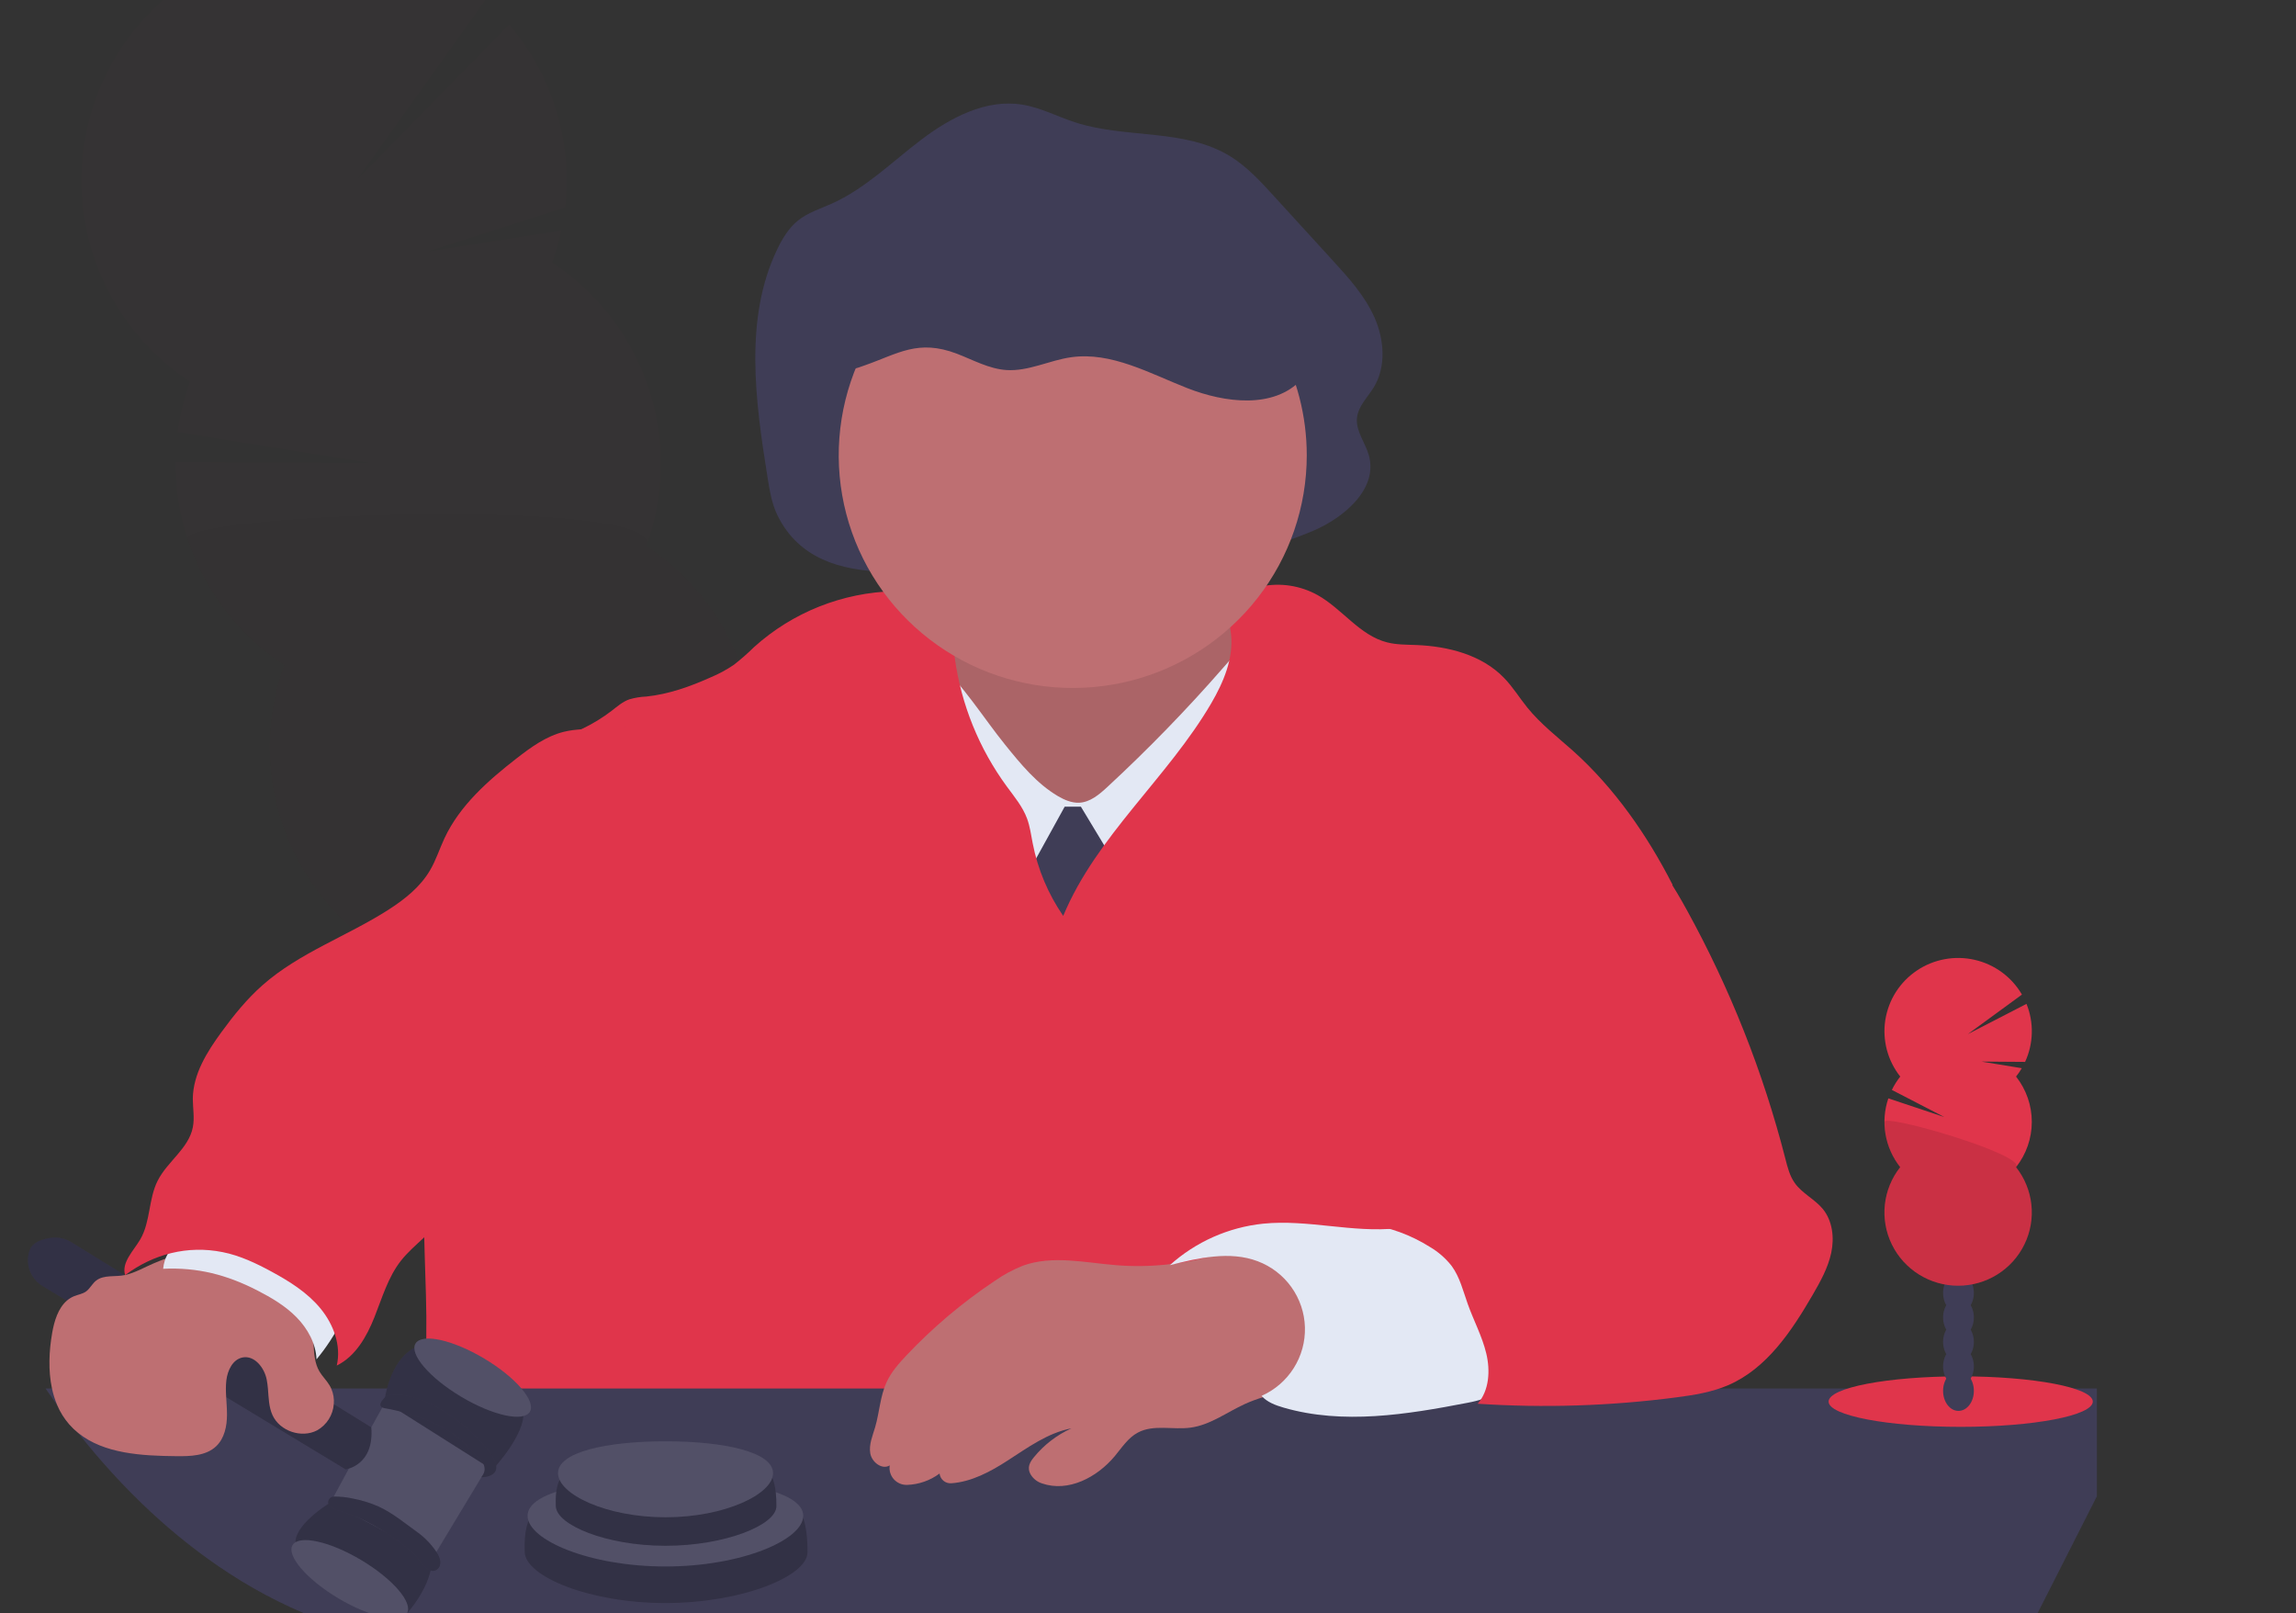 <svg width="232" height="163" viewBox="0 0 232 163" fill="none" xmlns="http://www.w3.org/2000/svg">
<rect x="0" y="0" width="232" height="163" fill="#333333" stroke="none"/>
<g clip-path="url(#clip0)">
<g opacity="0.1">
<path opacity="0.1" d="M60.614 117.961C60.686 118.168 60.761 118.368 60.848 118.564C62.391 117.361 63.887 116.12 65.334 114.839C66.198 114.456 66.914 113.802 67.37 112.977C67.787 112.586 68.201 112.186 68.611 111.788C68.434 111.59 68.244 111.404 68.042 111.231C66.656 110.023 64.942 109.516 63.376 110.03C61.81 110.545 60.74 111.967 60.349 113.755C60.058 115.155 60.15 116.607 60.614 117.961Z" fill="#3F3D56"/>
<path opacity="0.1" d="M58.043 110.227C58.481 111.585 59.276 112.802 60.344 113.753C61.73 114.957 63.442 115.466 65.01 114.95C65.118 114.912 65.221 114.873 65.329 114.831C66.194 114.448 66.909 113.794 67.366 112.969C67.68 112.425 67.907 111.836 68.038 111.223C68.308 109.823 68.214 108.377 67.763 107.023C67.312 105.669 66.52 104.453 65.462 103.49C64.074 102.282 62.362 101.775 60.796 102.289C59.23 102.803 58.16 104.226 57.769 106.013C57.48 107.417 57.575 108.872 58.043 110.227Z" fill="#3F3D56"/>
<path opacity="0.1" d="M62.43 107.232C65.115 106.35 66.35 102.802 65.188 99.307C64.026 95.812 60.908 93.695 58.223 94.577C55.538 95.459 54.303 99.008 55.465 102.502C56.626 105.997 59.745 108.115 62.43 107.232Z" fill="#3F3D56"/>
<path opacity="0.1" d="M59.86 99.5C62.545 98.618 63.78 95.069 62.618 91.574C61.456 88.08 58.338 85.962 55.653 86.844C52.968 87.727 51.733 91.275 52.895 94.77C54.056 98.264 57.175 100.382 59.86 99.5Z" fill="#3F3D56"/>
<path opacity="0.1" d="M57.289 91.768C59.974 90.886 61.209 87.338 60.047 83.843C58.885 80.348 55.767 78.23 53.082 79.113C50.397 79.995 49.162 83.543 50.324 87.038C51.486 90.533 54.604 92.65 57.289 91.768Z" fill="#3F3D56"/>
<path opacity="0.1" d="M55.793 26.532C56.179 25.473 56.492 24.389 56.729 23.287L43.263 25.401L57.111 20.962C57.482 17.66 57.172 14.317 56.199 11.138C55.226 7.959 53.612 5.01 51.455 2.472L36.101 18.124L49.038 0.014C46.523 -2.209 43.573 -3.894 40.373 -4.935C37.174 -5.976 33.793 -6.351 30.442 -6.036C27.091 -5.722 23.84 -4.725 20.893 -3.107C17.946 -1.489 15.366 0.714 13.312 3.366C11.259 6.019 9.777 9.063 8.958 12.309C8.139 15.556 8.002 18.935 8.553 22.236C9.105 25.538 10.335 28.692 12.166 31.5C13.996 34.309 16.389 36.713 19.195 38.562C18.594 40.211 18.174 41.919 17.942 43.658L37.374 46.772L17.734 46.684C17.706 50.74 18.695 54.739 20.613 58.32C22.53 61.9 25.316 64.949 28.717 67.189C27.151 71.492 26.835 76.145 27.804 80.618C28.773 85.091 30.988 89.203 34.197 92.483C37.405 95.763 41.477 98.079 45.947 99.166C50.417 100.254 55.105 100.069 59.474 98.632C63.843 97.196 67.718 94.566 70.655 91.044C73.592 87.521 75.473 83.248 76.082 78.713C76.692 74.178 76.005 69.564 74.102 65.398C72.198 61.233 69.154 57.684 65.317 55.157C67.191 50.015 67.271 44.396 65.544 39.203C63.818 34.01 60.386 29.545 55.8 26.525L55.793 26.532Z" fill="#E0354B"/>
<path opacity="0.1" d="M18.961 54.524C20.68 59.719 24.112 64.185 28.703 67.199C27.14 71.501 26.827 76.154 27.798 80.625C28.769 85.097 30.986 89.206 34.195 92.484C37.404 95.762 41.476 98.076 45.945 99.162C50.414 100.248 55.1 100.063 59.468 98.626C63.836 97.189 67.71 94.56 70.646 91.039C73.582 87.517 75.463 83.245 76.073 78.711C76.683 74.177 75.998 69.564 74.096 65.399C72.194 61.234 69.152 57.685 65.317 55.157C67.122 50.192 18.104 51.915 18.961 54.524Z" fill="black"/>
</g>
<path d="M78.573 52.09C77.99 50.907 77.772 49.574 77.562 48.265C76.326 40.542 75.169 32.203 78.526 25.204C79.055 24.103 79.697 23.032 80.633 22.28C81.635 21.477 82.879 21.095 84.04 20.574C87.411 19.066 90.127 16.358 93.091 14.112C96.055 11.866 99.632 9.992 103.264 10.565C105.137 10.86 106.869 11.791 108.686 12.376C113.818 14.028 119.741 12.95 124.351 15.816C126.016 16.852 127.374 18.33 128.708 19.792L134.662 26.31C136.275 28.074 137.919 29.883 138.895 32.094C139.871 34.306 140.077 37.031 138.834 39.094C138.209 40.134 137.221 41.035 137.113 42.257C136.996 43.584 137.965 44.725 138.319 46.005C139.256 49.387 135.821 52.29 132.689 53.626C123.223 57.653 112.809 57.19 102.788 57.025C95.327 56.897 82.876 60.791 78.573 52.09Z" fill="#3F3D56"/>
<path d="M95.406 68.829C94.749 70.39 93.335 71.494 91.937 72.465C90.539 73.435 89.048 74.359 87.364 74.439C90.331 78.23 94.388 81.019 98.354 83.75C100.201 85.018 102.074 86.284 104.182 87.001C106.115 87.658 108.173 87.821 110.196 88.096C112.771 88.447 115.335 88.989 117.922 88.882C122.532 88.691 126.941 86.38 129.998 82.944C133.056 79.508 134.807 75.03 135.28 70.46C133.641 70.435 132.129 69.529 130.806 68.542C129.188 67.339 127.671 65.947 126.627 64.227C125.496 62.364 124.988 60.204 124.473 58.088C119.015 57.925 113.558 57.765 108.098 57.869C106.111 57.907 104.118 57.983 102.18 58.475C100.332 58.94 96.474 60.141 95.348 61.796C94.699 62.751 95.348 63.733 95.582 64.762C95.882 66.114 95.957 67.527 95.406 68.829Z" fill="#BE6F72"/>
<path opacity="0.1" d="M95.406 68.829C94.749 70.39 93.335 71.494 91.937 72.465C90.539 73.435 89.048 74.359 87.364 74.439C90.331 78.23 94.388 81.019 98.354 83.75C100.201 85.018 102.074 86.284 104.182 87.001C106.115 87.658 108.173 87.821 110.196 88.096C112.771 88.447 115.335 88.989 117.922 88.882C122.532 88.691 126.941 86.38 129.998 82.944C133.056 79.508 134.807 75.03 135.28 70.46C133.641 70.435 132.129 69.529 130.806 68.542C129.188 67.339 127.671 65.947 126.627 64.227C125.496 62.364 124.988 60.204 124.473 58.088C119.015 57.925 113.558 57.765 108.098 57.869C106.111 57.907 104.118 57.983 102.18 58.475C100.332 58.94 96.474 60.141 95.348 61.796C94.699 62.751 95.348 63.733 95.582 64.762C95.882 66.114 95.957 67.527 95.406 68.829Z" fill="black"/>
<path d="M101.58 75.26C103.142 77.19 104.75 79.159 106.89 80.425C107.544 80.809 108.274 81.124 109.033 81.098C110.156 81.052 111.086 80.256 111.91 79.492C116.025 75.684 119.932 71.66 123.616 67.439C124.77 66.114 125.957 64.734 127.538 63.963C128.966 76.775 129.338 89.681 128.652 102.553C128.659 102.796 128.603 103.037 128.488 103.252C128.242 103.622 127.727 103.675 127.28 103.692C114.064 104.185 100.319 104.581 88.214 99.269C89.055 96.79 88.917 94.108 88.999 91.492C89.132 87.202 89.881 82.953 90.916 78.794C91.424 76.752 92.002 74.729 92.616 72.718C93.126 71.033 93.515 68.063 94.655 66.789C97.277 69.117 99.377 72.537 101.58 75.26Z" fill="#E3E8F4"/>
<path d="M107.581 81.498H109.22L113.434 88.481L108.986 99.422L103.601 88.714L107.581 81.498Z" fill="#3F3D56"/>
<path d="M107.433 92.532C105.91 90.321 104.859 87.822 104.348 85.19C104.184 84.348 104.074 83.489 103.774 82.683C103.329 81.489 102.491 80.488 101.735 79.457C98.931 75.632 97.125 71.176 96.479 66.487C96.188 64.359 95.994 61.922 94.266 60.635C93.18 59.827 91.733 59.704 90.375 59.727C85.123 59.857 80.094 61.859 76.201 65.367C75.554 66.005 74.87 66.605 74.153 67.164C73.418 67.664 72.633 68.088 71.812 68.43C69.737 69.362 67.569 70.134 65.31 70.37C64.729 70.394 64.154 70.488 63.596 70.651C62.922 70.884 62.367 71.375 61.798 71.815C59.981 73.207 57.893 74.209 55.666 74.757C52.524 82.012 50.094 89.551 48.409 97.269C47.985 99.189 47.605 101.124 47.027 103.005C46.229 105.612 45.053 108.098 44.269 110.71C41.151 121.103 44.426 132.426 42.326 143.066L154.953 143.219C153.184 140.489 153.821 137.021 153.668 133.776C153.525 130.787 152.762 127.865 152.233 124.918C151.348 119.991 151.121 114.967 151.03 109.962C150.992 107.849 150.99 105.666 151.811 103.717C153.354 100.06 157.357 98.13 161.148 96.89C162.961 96.299 164.866 95.758 166.299 94.495C167.767 93.189 168.53 91.27 168.999 89.373C166.444 84.369 163.125 79.597 158.931 75.842C157.356 74.445 155.672 73.135 154.343 71.501C153.532 70.502 152.86 69.389 151.966 68.475C149.728 66.163 146.347 65.293 143.126 65.165C142.131 65.125 141.122 65.144 140.157 64.897C137.39 64.198 135.627 61.51 133.133 60.118C131.398 59.155 129.373 58.846 127.428 59.247C126.023 59.538 124.585 60.367 124.269 61.745C124.094 62.52 124.309 63.321 124.391 64.11C124.644 66.538 123.63 68.917 122.403 71.031C117.995 78.575 110.786 84.462 107.433 92.532Z" fill="#E0354B"/>
<path d="M132.042 45.999C132.041 51.217 130.294 56.286 127.077 60.408C123.86 64.53 119.355 67.471 114.272 68.768C109.189 70.064 103.816 69.643 99.001 67.57C94.185 65.497 90.199 61.89 87.672 57.318C85.145 52.745 84.219 47.466 85.041 42.313C85.863 37.16 88.385 32.425 92.211 28.854C96.037 25.283 100.949 23.079 106.174 22.588C111.398 22.098 116.638 23.35 121.069 26.146C124.432 28.268 127.201 31.201 129.119 34.672C131.037 38.143 132.043 42.039 132.042 45.999Z" fill="#BE6F72"/>
<path d="M211.879 151.164V140.275H4.599C4.988 140.843 5.382 141.405 5.782 141.96C6.084 142.671 6.497 143.331 7.006 143.913C7.277 144.221 7.575 144.506 7.896 144.763C12.391 150.454 17.509 155.286 23.137 158.943C26.335 161.028 29.768 162.731 33.366 164.018H205.362L211.879 151.164Z" fill="#3F3D56"/>
<path d="M112.823 127.821C109.646 127.569 106.342 126.783 103.35 127.872C102.33 128.277 101.363 128.802 100.468 129.436C97.237 131.594 94.26 134.106 91.595 136.927C90.825 137.74 90.071 138.596 89.598 139.611C88.931 141.043 88.872 142.674 88.427 144.19C88.172 145.058 87.784 145.938 87.938 146.829C88.093 147.721 89.127 148.52 89.902 148.045C89.863 148.293 89.88 148.547 89.952 148.789C90.023 149.03 90.147 149.253 90.315 149.441C90.483 149.629 90.691 149.778 90.923 149.877C91.156 149.976 91.408 150.023 91.661 150.014C92.845 149.973 93.989 149.573 94.938 148.866C94.969 149.149 95.107 149.408 95.325 149.592C95.543 149.775 95.824 149.868 96.109 149.851C98.139 149.718 100.072 148.687 101.81 147.56C103.849 146.248 105.874 144.753 108.262 144.302C106.793 144.968 105.499 145.963 104.481 147.209C104.09 147.686 103.725 148.245 104.156 148.983C104.413 149.397 104.809 149.708 105.275 149.86C107.949 150.792 110.854 149.25 112.638 147.114C113.357 146.25 113.991 145.251 114.979 144.728C116.569 143.878 118.529 144.474 120.317 144.227C122.303 143.957 123.972 142.67 125.796 141.839C128.224 140.735 130.93 140.442 133.522 139.786C133.833 139.741 134.12 139.593 134.337 139.367C134.499 139.098 134.568 138.784 134.536 138.473C134.524 135.285 134.282 132.101 133.812 128.948C133.773 128.44 133.617 127.947 133.356 127.509C132.845 126.787 131.876 126.578 131.003 126.434C129.598 126.201 128.022 125.679 126.608 125.684C125.25 125.684 123.942 126.448 122.647 126.822C119.46 127.742 116.131 128.081 112.823 127.821Z" fill="#BE6F72"/>
<path d="M127.634 123.624C124.124 123.991 120.823 125.459 118.208 127.815C121.128 127.081 124.269 126.357 127.084 127.419C128.454 127.936 129.64 128.846 130.489 130.034C131.339 131.222 131.815 132.634 131.857 134.091C131.898 135.548 131.504 136.985 130.723 138.219C129.943 139.453 128.811 140.428 127.472 141.022C128.041 141.658 128.877 141.97 129.708 142.21C135.713 143.951 142.142 142.908 148.283 141.721C149.407 141.504 150.625 141.218 151.311 140.298C151.922 139.467 151.903 138.348 151.849 137.316C151.692 134.339 151.432 131.264 150.074 128.613C148.234 125.014 145.038 123.673 141.19 124.09C136.661 124.57 132.166 123.168 127.634 123.624Z" fill="#E3E8F4"/>
<path d="M165.843 85.484C167.784 87.32 169.183 89.639 170.469 91.976C174.823 99.888 178.16 108.314 180.401 117.055C180.621 117.914 180.839 118.796 181.354 119.52C182.102 120.57 183.373 121.15 184.19 122.141C185.171 123.347 185.361 125.046 185.039 126.564C184.714 128.082 183.946 129.467 183.166 130.81C181.032 134.483 178.515 138.275 174.599 139.953C172.96 140.652 171.168 140.94 169.397 141.171C162.74 142.042 156.013 142.258 149.314 141.816C150.484 140.466 150.596 138.473 150.182 136.739C149.768 135.005 148.904 133.415 148.309 131.736C147.841 130.426 147.511 129.029 146.689 127.903C146.083 127.129 145.337 126.476 144.488 125.977C142.56 124.761 140.392 123.97 138.129 123.659C139.808 122.356 141.983 121.922 144.029 121.331C146.076 120.74 148.215 119.832 149.288 118.003C149.932 116.906 150.11 115.605 150.196 114.339C150.458 110.528 150.01 106.702 148.876 103.054C148.122 100.626 147.054 98.088 147.705 95.635C148.038 94.397 148.784 93.307 149.517 92.264C150.946 90.216 152.425 88.118 154.509 86.736C156.306 85.542 158.444 84.981 160.584 84.832C162.188 84.727 164.625 84.341 165.843 85.484Z" fill="#E0354B"/>
<path d="M81.594 156.83C81.575 159.26 74.928 161.951 67.237 161.951C59.546 161.951 53.126 159.268 53.023 156.83C52.665 148.378 59.544 153.136 67.237 153.136C74.93 153.136 81.664 147.1 81.594 156.83Z" fill="#3F3D56"/>
<path opacity="0.2" d="M81.594 156.83C81.575 159.26 74.928 161.951 67.237 161.951C59.546 161.951 53.126 159.268 53.023 156.83C52.665 148.378 59.544 153.136 67.237 153.136C74.93 153.136 81.664 147.1 81.594 156.83Z" fill="black"/>
<path d="M81.165 153.136C81.165 155.569 74.928 158.257 67.237 158.257C59.546 158.257 53.309 155.575 53.309 153.136C53.309 150.696 59.544 149.444 67.237 149.444C74.93 149.444 81.165 150.706 81.165 153.136Z" fill="#3F3D56"/>
<path opacity="0.1" d="M81.165 153.136C81.165 155.569 74.928 158.257 67.237 158.257C59.546 158.257 53.309 155.575 53.309 153.136C53.309 150.696 59.544 149.444 67.237 149.444C74.93 149.444 81.165 150.706 81.165 153.136Z" fill="white"/>
<path d="M78.449 152.177C78.435 154.074 73.251 156.164 67.251 156.164C61.25 156.164 56.247 154.07 56.163 152.177C55.884 145.584 61.25 149.295 67.251 149.295C73.251 149.295 78.505 144.588 78.449 152.177Z" fill="#3F3D56"/>
<path opacity="0.2" d="M78.449 152.177C78.435 154.074 73.251 156.164 67.251 156.164C61.25 156.164 56.247 154.07 56.163 152.177C55.884 145.584 61.25 149.295 67.251 149.295C73.251 149.295 78.505 144.588 78.449 152.177Z" fill="black"/>
<path d="M78.114 148.828C78.114 150.948 73.251 153.286 67.251 153.286C61.25 153.286 56.385 150.958 56.385 148.828C56.385 146.698 61.25 145.611 67.251 145.611C73.251 145.611 78.114 146.705 78.114 148.828Z" fill="#3F3D56"/>
<path opacity="0.1" d="M78.114 148.828C78.114 150.948 73.251 153.286 67.251 153.286C61.25 153.286 56.385 150.958 56.385 148.828C56.385 146.698 61.25 145.611 67.251 145.611C73.251 145.611 78.114 146.705 78.114 148.828Z" fill="white"/>
<path d="M41.214 162.887C41.214 162.887 43.27 160.633 43.623 158.1C43.977 155.567 33.579 151.678 33.579 151.678C33.579 151.678 29.974 153.773 29.852 155.735C29.852 155.735 36.754 163.11 41.214 162.887Z" fill="#3F3D56"/>
<path opacity="0.2" d="M41.214 162.887C41.214 162.887 43.27 160.633 43.623 158.1C43.977 155.567 33.579 151.678 33.579 151.678C33.579 151.678 29.974 153.773 29.852 155.735C29.852 155.735 36.754 163.11 41.214 162.887Z" fill="black"/>
<path d="M41.12 162.988C41.763 161.924 39.697 159.518 36.506 157.614C33.316 155.709 30.208 155.029 29.565 156.095C28.922 157.159 30.988 159.565 34.179 161.469C37.37 163.373 40.477 164.054 41.12 162.988Z" fill="#3F3D56"/>
<path opacity="0.1" d="M41.12 162.988C41.763 161.924 39.697 159.518 36.506 157.614C33.316 155.709 30.208 155.029 29.565 156.095C28.922 157.159 30.988 159.565 34.179 161.469C37.37 163.373 40.477 164.054 41.12 162.988Z" fill="white"/>
<path d="M43.768 157.325L49.682 147.523L43.668 142.444L38.978 141.571L37.515 144.195L33.399 151.788L43.768 157.325Z" fill="#3F3D56"/>
<path opacity="0.1" d="M43.768 157.325L49.682 147.523L43.668 142.444L38.978 141.571L37.515 144.195L33.399 151.788L43.768 157.325Z" fill="white"/>
<path d="M49.762 148.489C49.762 148.489 53.756 144.269 52.731 141.988C51.705 139.707 46.29 135.135 42.841 135.831C39.393 136.527 38.84 141.583 38.84 141.583L49.762 148.489Z" fill="#3F3D56"/>
<path opacity="0.2" d="M49.762 148.489C49.762 148.489 53.756 144.269 52.731 141.988C51.705 139.707 46.29 135.135 42.841 135.831C39.393 136.527 38.84 141.583 38.84 141.583L49.762 148.489Z" fill="black"/>
<path d="M4.33 129.944L34.923 148.445C34.923 148.445 37.831 148.07 37.515 144.199L7.215 125.498C6.598 125.117 5.867 124.96 5.147 125.055C4.318 125.167 3.337 125.468 3.019 126.252C2.938 126.452 2.881 126.66 2.85 126.873C2.765 127.473 2.86 128.085 3.123 128.631C3.386 129.178 3.806 129.634 4.33 129.944Z" fill="#3F3D56"/>
<path opacity="0.2" d="M4.33 129.944L34.923 148.445C34.923 148.445 37.831 148.07 37.515 144.199L7.215 125.498C6.598 125.117 5.867 124.96 5.147 125.055C4.318 125.167 3.337 125.468 3.019 126.252C2.938 126.452 2.881 126.66 2.85 126.873C2.765 127.473 2.86 128.085 3.123 128.631C3.386 129.178 3.806 129.634 4.33 129.944Z" fill="black"/>
<path d="M43.764 158.707C43.923 158.697 44.076 158.639 44.199 158.537C44.323 158.436 44.41 158.297 44.45 158.144C44.599 157.619 44.325 157.117 44.037 156.698C43.523 155.951 42.881 155.297 42.141 154.77C40.896 153.875 39.687 152.864 38.278 152.21C37.462 151.849 36.608 151.581 35.731 151.412C35.074 151.261 34.401 151.188 33.727 151.193C33.607 151.196 33.491 151.235 33.395 151.305C33.298 151.376 33.225 151.474 33.186 151.586C33.146 151.698 33.142 151.82 33.174 151.935C33.206 152.05 33.272 152.152 33.364 152.228C33.675 152.434 34.023 152.579 34.389 152.657C36.213 153.19 37.901 154.113 39.481 155.164C40.333 155.708 41.13 156.332 41.862 157.026C42.349 157.505 42.972 158.725 43.764 158.707Z" fill="#3F3D56"/>
<path opacity="0.2" d="M43.764 158.707C43.923 158.697 44.076 158.639 44.199 158.537C44.323 158.436 44.41 158.297 44.45 158.144C44.599 157.619 44.325 157.117 44.037 156.698C43.523 155.951 42.881 155.297 42.141 154.77C40.896 153.875 39.687 152.864 38.278 152.21C37.462 151.849 36.608 151.581 35.731 151.412C35.074 151.261 34.401 151.188 33.727 151.193C33.607 151.196 33.491 151.235 33.395 151.305C33.298 151.376 33.225 151.474 33.186 151.586C33.146 151.698 33.142 151.82 33.174 151.935C33.206 152.05 33.272 152.152 33.364 152.228C33.675 152.434 34.023 152.579 34.389 152.657C36.213 153.19 37.901 154.113 39.481 155.164C40.333 155.708 41.13 156.332 41.862 157.026C42.349 157.505 42.972 158.725 43.764 158.707Z" fill="black"/>
<path d="M48.647 149.239C48.647 149.239 51.649 149.311 49.165 146.311C46.681 143.31 42.237 140.333 39.074 141.006C39.074 141.006 37.763 142.086 38.896 142.272C39.971 142.449 44.983 143.436 47.287 146.213C47.539 146.514 47.821 146.79 48.128 147.037C48.669 147.475 49.397 148.303 48.647 149.239Z" fill="#3F3D56"/>
<path opacity="0.2" d="M48.647 149.239C48.647 149.239 51.649 149.311 49.165 146.311C46.681 143.31 42.237 140.333 39.074 141.006C39.074 141.006 37.763 142.086 38.896 142.272C39.971 142.449 44.983 143.436 47.287 146.213C47.539 146.514 47.821 146.79 48.128 147.037C48.669 147.475 49.397 148.303 48.647 149.239Z" fill="black"/>
<path d="M53.54 142.628C54.183 141.563 52.117 139.157 48.927 137.252C45.736 135.349 42.628 134.668 41.986 135.733C41.343 136.798 43.408 139.205 46.599 141.109C49.79 143.013 52.898 143.693 53.54 142.628Z" fill="#3F3D56"/>
<path opacity="0.1" d="M53.54 142.628C54.183 141.563 52.117 139.157 48.927 137.252C45.736 135.349 42.628 134.668 41.986 135.733C41.343 136.798 43.408 139.205 46.599 141.109C49.79 143.013 52.898 143.693 53.54 142.628Z" fill="white"/>
<path d="M33.727 141.857C33.686 142.4 33.513 142.924 33.221 143.384C32.93 143.844 32.529 144.226 32.055 144.497C30.484 145.33 28.279 144.588 27.539 142.977C27.155 142.139 27.148 141.198 27.071 140.274C27.045 139.973 27.005 139.673 26.949 139.376C26.715 138.177 25.717 136.904 24.512 137.141C23.517 137.334 22.992 138.445 22.873 139.446C22.842 139.721 22.826 139.997 22.826 140.274C22.826 140.563 22.838 140.852 22.854 141.14C22.887 141.732 22.938 142.325 22.936 142.916C22.936 144.08 22.683 145.316 21.838 146.115C20.812 147.085 19.239 147.13 17.82 147.113C14.358 147.078 10.504 146.881 7.898 144.762C7.578 144.505 7.28 144.221 7.009 143.913C6.499 143.33 6.086 142.671 5.784 141.96C5.552 141.416 5.374 140.852 5.253 140.274C4.864 138.47 4.951 136.503 5.269 134.674C5.475 133.477 5.873 132.167 6.753 131.403C6.963 131.221 7.2 131.073 7.456 130.963C7.877 130.786 8.355 130.73 8.722 130.454C9.09 130.176 9.329 129.674 9.717 129.371C10.497 128.763 11.682 129.024 12.595 128.819H12.635L12.684 128.805C13.669 128.573 14.58 128.037 15.51 127.642C15.91 127.472 16.31 127.309 16.713 127.164C17.716 126.766 18.798 126.607 19.874 126.699C23.386 127.097 27.6 129.215 30.004 131.757C30.597 132.342 31.058 133.045 31.357 133.819C31.554 134.469 31.663 135.141 31.68 135.819C31.744 136.776 31.795 137.73 32.273 138.547C32.563 139.041 32.989 139.443 33.291 139.944C33.361 140.056 33.422 140.174 33.474 140.295C33.688 140.786 33.776 141.324 33.727 141.857Z" fill="#BE6F72"/>
<path d="M26.003 130.368C27.434 131.104 28.841 131.935 29.964 133.08C31.088 134.226 31.917 135.727 31.983 137.328C32.965 136.147 33.808 134.857 34.495 133.485C35.038 132.403 35.485 131.123 35.003 130.01C34.772 129.539 34.448 129.119 34.05 128.776C31.943 126.793 29.11 125.697 26.244 125.247C23.147 124.761 16.959 123.699 16.484 128.183C19.953 128.02 22.903 128.781 26.003 130.368Z" fill="#E3E8F4"/>
<path d="M64.38 73.044C62.089 74.029 59.406 73.333 56.982 73.929C55.194 74.369 53.655 75.484 52.204 76.613C49.31 78.861 46.459 81.375 44.911 84.688C44.405 85.773 44.045 86.925 43.438 87.947C42.457 89.614 40.891 90.854 39.259 91.904C35.09 94.576 30.248 96.248 26.537 99.52C24.95 100.917 23.613 102.574 22.369 104.281C20.909 106.283 19.511 108.517 19.483 110.989C19.483 111.958 19.675 112.94 19.483 113.892C19.071 116.022 16.907 117.344 15.931 119.286C14.995 121.136 15.217 123.422 14.175 125.21C13.492 126.374 12.253 127.538 12.644 128.823C15.514 126.679 18.965 125.796 22.477 126.495C24.235 126.841 25.877 127.621 27.45 128.476C29.274 129.467 31.072 130.594 32.39 132.2C33.708 133.806 34.497 135.943 34.029 137.957C35.928 137.026 37.051 135.038 37.831 133.082C38.611 131.127 39.205 129.039 40.5 127.384C41.167 126.53 41.996 125.82 42.785 125.077C47.166 120.95 50.324 115.736 53.424 110.589C56.62 105.285 59.815 99.978 63.009 94.667C63.894 93.194 64.783 91.711 65.422 90.119C67.57 84.765 66.179 78.512 64.38 73.044Z" fill="#E0354B"/>
<path d="M198.119 144.151C205.491 144.151 211.466 143.009 211.466 141.6C211.466 140.191 205.491 139.048 198.119 139.048C190.746 139.048 184.772 140.191 184.772 141.6C184.772 143.009 190.746 144.151 198.119 144.151Z" fill="#E0354B"/>
<path d="M197.894 142.539C198.754 142.539 199.45 141.633 199.45 140.516C199.45 139.399 198.754 138.494 197.894 138.494C197.035 138.494 196.339 139.399 196.339 140.516C196.339 141.633 197.035 142.539 197.894 142.539Z" fill="#3F3D56"/>
<path d="M197.894 140.065C198.754 140.065 199.45 139.16 199.45 138.042C199.45 136.925 198.754 136.02 197.894 136.02C197.035 136.02 196.339 136.925 196.339 138.042C196.339 139.16 197.035 140.065 197.894 140.065Z" fill="#3F3D56"/>
<path d="M197.894 137.593C198.754 137.593 199.45 136.687 199.45 135.57C199.45 134.453 198.754 133.547 197.894 133.547C197.035 133.547 196.339 134.453 196.339 135.57C196.339 136.687 197.035 137.593 197.894 137.593Z" fill="#3F3D56"/>
<path d="M197.894 135.122C198.754 135.122 199.45 134.216 199.45 133.099C199.45 131.981 198.754 131.076 197.894 131.076C197.035 131.076 196.339 131.981 196.339 133.099C196.339 134.216 197.035 135.122 197.894 135.122Z" fill="#3F3D56"/>
<path d="M197.894 132.649C198.754 132.649 199.45 131.743 199.45 130.626C199.45 129.509 198.754 128.604 197.894 128.604C197.035 128.604 196.339 129.509 196.339 130.626C196.339 131.743 197.035 132.649 197.894 132.649Z" fill="#3F3D56"/>
<path d="M197.894 130.176C198.754 130.176 199.45 129.271 199.45 128.154C199.45 127.036 198.754 126.131 197.894 126.131C197.035 126.131 196.339 127.036 196.339 128.154C196.339 129.271 197.035 130.176 197.894 130.176Z" fill="#3F3D56"/>
<path d="M197.894 127.705C198.754 127.705 199.45 126.799 199.45 125.682C199.45 124.565 198.754 123.659 197.894 123.659C197.035 123.659 196.339 124.565 196.339 125.682C196.339 126.799 197.035 127.705 197.894 127.705Z" fill="#3F3D56"/>
<path d="M203.714 108.762C203.926 108.494 204.12 108.211 204.292 107.917L200.211 107.249L204.626 107.281C205.048 106.365 205.28 105.372 205.304 104.364C205.329 103.356 205.146 102.353 204.768 101.418L198.842 104.474L204.308 100.48C203.796 99.599 203.107 98.833 202.285 98.229C201.462 97.625 200.524 97.195 199.525 96.968C198.53 96.74 197.497 96.719 196.492 96.906C195.486 97.093 194.532 97.484 193.685 98.054C192.838 98.624 192.119 99.362 191.57 100.221C191.024 101.079 190.662 102.041 190.502 103.046C190.345 104.05 190.4 105.076 190.658 106.06C190.918 107.043 191.379 107.963 192.01 108.762C191.681 109.181 191.396 109.633 191.163 110.112L196.464 112.852L190.808 110.964C190.41 112.13 190.312 113.377 190.521 114.59C190.73 115.804 191.24 116.946 192.005 117.915C191.142 119.007 190.606 120.318 190.456 121.699C190.307 123.08 190.551 124.475 191.163 125.724C191.773 126.974 192.725 128.027 193.91 128.764C195.094 129.501 196.462 129.892 197.859 129.892C199.256 129.892 200.625 129.501 201.81 128.764C202.995 128.027 203.946 126.974 204.555 125.724C205.167 124.475 205.411 123.08 205.262 121.699C205.113 120.318 204.575 119.007 203.714 117.915C204.743 116.61 205.304 114.998 205.304 113.338C205.304 111.678 204.743 110.067 203.714 108.762Z" fill="#E0354B"/>
<path opacity="0.1" d="M190.417 113.338C190.416 114.998 190.978 116.611 192.01 117.915C191.149 119.006 190.611 120.318 190.461 121.699C190.312 123.08 190.556 124.475 191.168 125.724C191.778 126.974 192.729 128.027 193.913 128.764C195.098 129.501 196.467 129.892 197.864 129.892C199.26 129.892 200.629 129.501 201.814 128.764C202.998 128.027 203.949 126.974 204.561 125.724C205.171 124.475 205.415 123.08 205.265 121.699C205.118 120.318 204.58 119.006 203.717 117.915C204.712 116.655 190.417 112.507 190.417 113.338Z" fill="black"/>
<path d="M96.689 35.734C98.328 36.362 99.928 37.265 101.686 37.384C103.917 37.533 106.024 36.402 108.241 36.09C112.303 35.519 116.159 37.719 119.975 39.214C123.792 40.708 128.708 41.327 131.506 38.345C133.882 35.81 133.555 31.595 131.644 28.708C129.734 25.822 126.613 23.955 123.527 22.346C120.123 20.573 116.574 18.96 112.783 18.334C104.739 17.009 96.566 20.317 89.891 24.974C87.676 26.52 85.487 28.324 84.429 30.794C83.829 32.191 83.642 33.978 84.164 35.433C85.021 37.826 85.583 37.542 87.36 36.919C90.754 35.731 92.761 34.239 96.689 35.734Z" fill="#3F3D56"/>
</g>
<defs>
<clipPath id="clip0">
<rect width="232" height="163" fill="white"/>
</clipPath>
</defs>
</svg>
